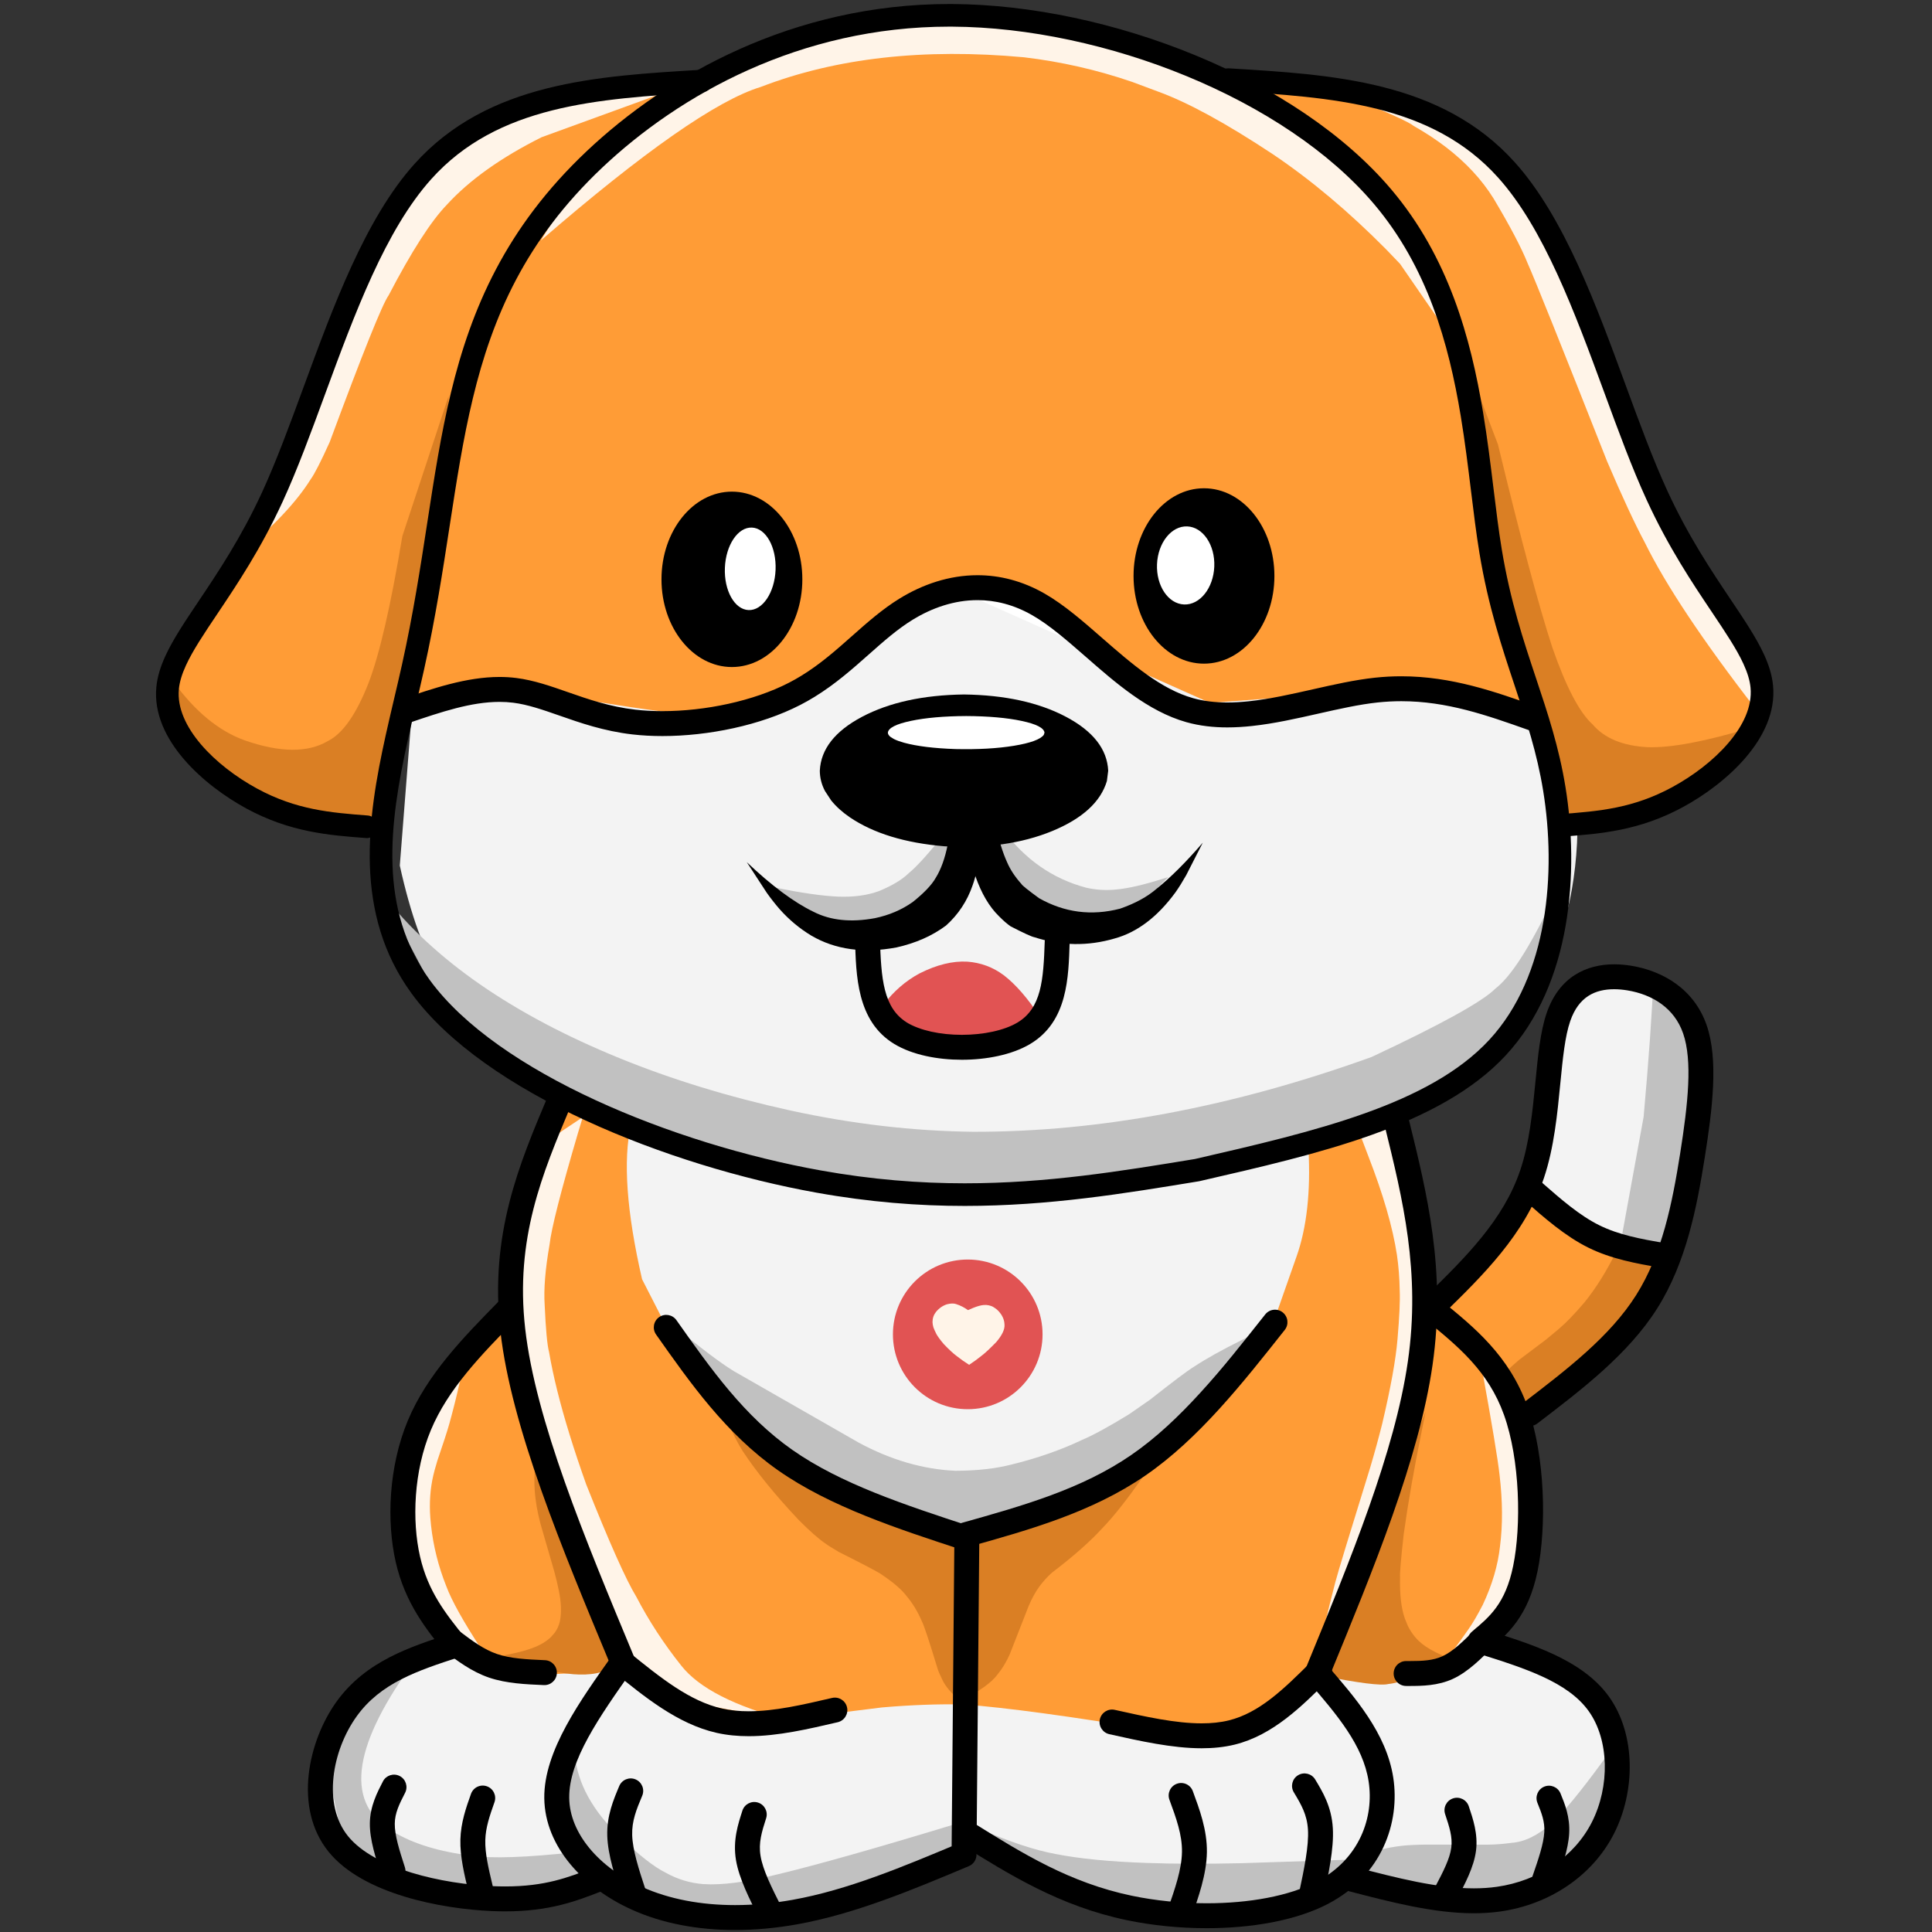 <?xml version="1.0" encoding="UTF-8" standalone="no"?>
<!DOCTYPE svg PUBLIC "-//W3C//DTD SVG 1.1//EN" "http://www.w3.org/Graphics/SVG/1.1/DTD/svg11.dtd">
<svg width="100%" height="100%" viewBox="0 0 3005 3005" version="1.1" xmlns="http://www.w3.org/2000/svg" xmlns:xlink="http://www.w3.org/1999/xlink" xml:space="preserve" xmlns:serif="http://www.serif.com/" style="fill-rule:evenodd;clip-rule:evenodd;stroke-linejoin:round;stroke-miterlimit:2;">
    <rect x="0" y="0" width="3005" height="3005" fill="#333333" stroke="none"/>
    <g transform="matrix(1.584,0,0,1.584,-877.206,-875.317)">
        <g>
            <g transform="matrix(0.903,0,0,0.903,148.187,102.59)">
                <path d="M1232.22,993.719L1772.22,993.72L1772.22,2010.72L1232.22,2010.72L1232.22,993.719Z" style="fill:white;fill-rule:nonzero;"/>
            </g>
            <g transform="matrix(0.903,0,0,0.903,148.187,102.59)">
                <path d="M1903.47,1738.86L1902.69,1755.12C1902.19,1798.7 1895.38,1841.4 1882.25,1883.22C1876.01,1909.62 1852.91,1944.59 1812.98,1988.12C1796.04,2007.58 1751.89,2045.06 1680.52,2100.57L1505.31,2171L1418.94,2140.36L1151.83,2019.47L1103.6,1820.49L1141.18,1687.45L1318.7,1698.99L1727.99,1694.12L1903.47,1738.86Z" style="fill:rgb(243,243,243);fill-rule:nonzero;"/>
            </g>
            <g transform="matrix(0.903,0,0,0.903,148.187,102.59)">
                <path d="M2250.67,1893.59L2284.88,1792.11L2288,1612.55L2213.57,1560.48L2153.39,1589.84L2132.8,1691.5L2104.2,1790.05L2103.41,1818.61L2250.67,1893.59Z" style="fill:rgb(243,243,243);fill-rule:nonzero;"/>
            </g>
            <g transform="matrix(0.903,0,0,0.903,148.187,102.59)">
                <path d="M2064.99,2281.6L2183.73,2348.05L2206.93,2431.58L2143.82,2538.93L2069.53,2564.11C1985.31,2550.68 1943.59,2544.52 1944.38,2545.63L1909.21,2536.96L1838.72,2573.32L1750.26,2583.67L1629.59,2560.47L1501.25,2498.41L1453.4,2533.79L1361.19,2565.15L1297.06,2579.61L1219.7,2580.51L1143.16,2567.73L1090.85,2541.86L974.066,2566.54L867.051,2533.25L804.344,2482.98L810.93,2387.64L858.977,2333.53L936.914,2277.56L895.969,2118.7L2064.99,2281.6Z" style="fill:rgb(243,243,243);fill-rule:nonzero;"/>
            </g>
            <g transform="matrix(0.903,0,0,0.903,148.187,102.59)">
                <path d="M2146.79,1388.94L2265.22,1375.57C2338.09,1319.15 2369.62,1270.87 2359.82,1230.71C2352.27,1198.71 2323.57,1149.09 2273.72,1081.85L2167.35,815.324L2092.57,684.332L2061.45,651.867C2037.23,627.879 2001.93,609.973 1955.54,598.148C1927.77,591.207 1871.98,586.734 1788.18,584.727C1677.76,549.051 1599.06,527.391 1552.08,519.742C1497.77,510.789 1446.06,509.016 1396.95,514.422C1351.14,519.949 1277.53,546.336 1176.09,593.578C1090.96,603.965 1034.2,614.242 1005.8,624.414C974.129,632.875 942.895,652.512 912.098,683.32C894.93,703.168 880.641,725.559 869.219,750.5L753.609,1033.88C688.539,1131.18 647.484,1197.29 630.449,1232.21C626.383,1245.87 625.035,1254.25 626.418,1257.38L679.414,1331.25C686.582,1344.37 712.926,1359.45 758.441,1376.5C786.711,1385.18 820.738,1391.14 860.52,1394.39L888.582,1269.31C933.09,1255.86 974.484,1249.49 1012.77,1250.2C1077.91,1257.94 1134.52,1271.04 1182.59,1289.52C1208.77,1288.99 1230.78,1286.69 1248.63,1282.62C1271.43,1276.38 1291.18,1267.83 1307.89,1256.97L1446.5,1152.96C1468.23,1141.41 1486.5,1135.93 1501.33,1136.54C1516.04,1135.62 1538.86,1142.93 1569.77,1158.45L1764.67,1280.89C1868.84,1255.43 1933.81,1242.94 1959.54,1243.41C2006.27,1242.22 2048.01,1248.41 2084.75,1261.98L2115.12,1274.3L2146.79,1388.94Z" style="fill:rgb(255,156,54);fill-rule:nonzero;"/>
            </g>
            <g transform="matrix(0.903,0,0,0.903,148.187,102.59)">
                <path d="M1871.9,1739.71L1872.02,1747.81C1874.5,1794.29 1870.18,1833.24 1859.07,1864.66L1827.81,1953.62C1826.89,1957.56 1818.97,1968.32 1804.02,1985.91C1773.18,2022.86 1731.34,2059.51 1678.5,2095.86C1605.87,2132.09 1550.16,2154.89 1511.39,2164.24L1292.85,2077.29L1176.83,1947.01L1147.39,1889.47C1130.54,1816.19 1126.52,1760.02 1135.32,1720.96L1059.13,1692.36L1003.59,1938.77C923.371,2006.95 885.562,2074.63 890.176,2141.81C892.879,2204.78 915.82,2256.25 959.004,2296.21C976.258,2309.3 1003.45,2316.66 1040.57,2318.29C1060.22,2319.8 1090.04,2316.64 1130.02,2308.79C1155.62,2338.77 1192.51,2362.05 1240.66,2378.63C1255.17,2380.5 1268.29,2380.73 1280,2379.3C1313.75,2373.51 1339.02,2367.6 1355.83,2361.56L1408.27,2355.03C1440.15,2352.3 1469.71,2351.22 1496.94,2351.79C1542.47,2355.1 1612.97,2364.66 1708.43,2380.48C1729.81,2382.89 1749.87,2383.47 1768.6,2382.25C1782.81,2380.95 1796.19,2377.55 1808.74,2372.04C1829.11,2360.84 1850.42,2346.64 1872.68,2329.43L1894.07,2320.43C1901.59,2318.96 1908.8,2318.41 1915.7,2318.78C1946.91,2323 1968.57,2325.25 1980.69,2325.53C2001.58,2323.61 2014.57,2321.31 2019.66,2318.64C2065.02,2291.63 2094.09,2258.07 2106.86,2217.98C2121.1,2152.95 2120.84,2094.07 2106.1,2041.34C2146.29,2011.44 2179.19,1983.29 2204.8,1956.86C2244.59,1911.82 2265.2,1881.51 2266.61,1865.93C2201.41,1853.7 2151.23,1828.95 2116.06,1791.69L2010.85,1923.23L1974.02,1719.6L1871.9,1739.71Z" style="fill:rgb(255,156,54);fill-rule:nonzero;"/>
            </g>
            <g transform="matrix(0.903,0,0,0.903,155.187,95.59)">
                <path d="M2112.98,1275.6L2117.57,1282.53C2146.29,1322.33 2159.2,1369.23 2156.28,1423.23C2152.52,1493.4 2134.02,1549.22 2100.8,1590.72C2082.04,1618.04 2038.33,1655.64 1969.65,1703.51L1721.62,1771.29L1403.71,1791.61C1216.96,1741.32 1098.5,1702.44 1048.32,1674.98C997.492,1653.88 954.902,1618.69 920.555,1569.4C902.801,1541.76 888.008,1501.07 876.172,1447.33L889.793,1273.57L923.668,1263.18C940.773,1257.83 965,1255.53 996.336,1256.29L1031.65,1259.73C1109.81,1272.74 1155.74,1279.64 1169.44,1280.42C1197.75,1282.79 1220.59,1281.87 1237.94,1277.67C1262.07,1272.16 1287.31,1261.69 1313.64,1246.29C1343.04,1230.34 1397.44,1196.73 1476.86,1145.46L1757.29,1270.44L1975.45,1254.07L2112.98,1275.6Z" style="fill:rgb(243,243,243);fill-rule:nonzero;"/>
            </g>
            <g transform="matrix(0.903,0,0,0.903,148.187,102.59)">
                <path d="M1407.36,1593.89L1409.72,1591.02C1420.82,1576.4 1433.92,1565.02 1449.03,1556.88C1467.71,1547.42 1485.09,1543.16 1501.15,1544.07C1515.79,1545.17 1528.95,1550.08 1540.64,1558.79C1553.58,1568.67 1566.93,1584.06 1580.69,1604.94L1545.38,1630.98L1480.83,1637.4L1407.36,1593.89Z" style="fill:rgb(225,83,83);fill-rule:nonzero;"/>
            </g>
            <g transform="matrix(0.903,0,0,0.903,148.187,102.59)">
                <path d="M2027.88,866.82L2024.07,854.875C2004.55,794.141 1985.54,752.297 1967.03,729.352C1954.09,706.672 1910.96,665.859 1837.63,606.914L1763.26,575.363L1569.25,517.656C1544.12,514.957 1519.14,513.766 1494.32,514.074L1457.2,515.672C1432.54,517.488 1408.04,520.812 1383.69,525.641C1334.99,535.297 1286.93,550.973 1239.5,572.672C1195.64,593.176 1161.71,614.305 1137.71,636.062C1093.25,680.395 1059.8,721.648 1037.35,759.824C1149.27,662.949 1228.97,607.305 1276.46,592.883C1358.19,561.359 1453.58,550.609 1562.65,560.633C1582.85,563.027 1602.76,566.457 1622.38,570.926C1642.01,575.395 1661.34,580.902 1680.39,587.445L1708.75,598.035C1741.08,609.805 1782.64,632.508 1833.44,666.145C1874.92,694.098 1915.95,728.566 1956.52,769.547L1971.64,785.305L2027.88,866.82Z" style="fill:rgb(255,244,232);fill-rule:nonzero;"/>
            </g>
            <g transform="matrix(0.903,0,0,0.903,148.187,102.59)">
                <path d="M1180.27,595.828L991.648,624.59L881.562,714.309C853.406,781.262 796.062,910.414 709.531,1101.76C745.793,1071.61 771.602,1044.23 786.961,1019.6C791.195,1013.8 798.117,1000.25 807.73,978.965C843.648,882.062 864.984,828.938 871.738,819.59C896.719,771.648 917.852,738.754 935.141,720.914C959.719,694.035 994.086,669.57 1038.24,647.52L1180.27,595.828Z" style="fill:rgb(255,244,232);fill-rule:nonzero;"/>
            </g>
            <g transform="matrix(0.903,0,0,0.903,148.187,102.59)">
                <path d="M1920.84,605.559L1928.54,604.844C1964.88,599.105 1998.08,607.523 2028.12,630.102L2072.24,666.621L2151.51,779.887L2251.52,1049.23L2299.59,1125.2C2331.11,1157.98 2350.76,1182.41 2358.54,1198.49C2368.61,1215.62 2368.49,1239.16 2358.19,1269.11C2300.7,1194.87 2260.56,1134.6 2237.77,1088.31C2226.77,1067.73 2213.12,1038.35 2196.82,1000.18C2146.63,873.051 2117.83,801.281 2110.43,784.867C2103.62,767.797 2091.22,744.215 2073.24,714.117C2060.55,693.758 2043.47,675.297 2021.99,658.738C2011.25,650.461 1999.41,642.656 1986.47,635.328C1981.38,631.07 1959.5,621.148 1920.84,605.559Z" style="fill:rgb(255,244,232);fill-rule:nonzero;"/>
            </g>
            <g transform="matrix(0.903,0,0,0.903,148.187,102.59)">
                <path d="M1082.91,1713.1L1077.98,1729.35C1059.06,1793.61 1048.66,1834.39 1046.78,1851.7C1042.1,1878.36 1040.32,1900.24 1041.46,1917.35C1042.62,1943.91 1044.22,1961.06 1046.27,1968.79C1048.48,1981.73 1051.44,1995.68 1055.16,2010.64C1062.61,2040.56 1073.09,2074.5 1086.61,2112.48C1111.79,2175.75 1130,2216.55 1141.22,2234.89C1154.82,2260.96 1171.06,2285.83 1189.93,2309.5C1209.11,2333.95 1247.86,2353.79 1306.16,2369.03L1170.16,2344.38L1119.29,2284.7L1061.96,2147.86L1035.77,2065.49L1001.77,1942.23L1002.87,1864.96L1032.32,1746.94L1082.91,1713.1Z" style="fill:rgb(255,244,232);fill-rule:nonzero;"/>
            </g>
            <g transform="matrix(0.903,0,0,0.903,148.187,102.59)">
                <path d="M950.879,1993.84L949.566,1999.53C945.551,2017.16 941.578,2033 937.641,2047.06C935.398,2054.97 931.098,2068.22 924.738,2086.8C922.359,2094.81 920.91,2100.05 920.391,2102.53C917.004,2117 915.91,2132.43 917.121,2148.84C917.551,2154.5 918.172,2160.12 918.98,2165.72C919.793,2171.31 920.793,2176.87 921.988,2182.4L923.918,2190.67C926.684,2201.66 930.211,2212.53 934.5,2223.27C940.305,2238.88 953.117,2261.85 972.938,2292.18L922.652,2270.79L897.863,2205.56L895.316,2137.3L898.234,2075.39L917.551,2033.96L950.879,1993.84Z" style="fill:rgb(255,244,232);fill-rule:nonzero;"/>
            </g>
            <g transform="matrix(0.903,0,0,0.903,148.187,102.59)">
                <path d="M1927.92,1731.4L1937.14,1755.64C1953.29,1797.19 1963.65,1832.97 1968.22,1862.97C1970.02,1875.15 1971.02,1888.12 1971.25,1901.9C1971.73,1912.71 1970.93,1930.24 1968.85,1954.48C1966.99,1976.78 1961.44,2007.47 1952.21,2046.54C1948.35,2061.95 1944.03,2077.7 1939.25,2093.8C1916.71,2166.47 1904.04,2208.14 1901.23,2218.81C1892.77,2251.34 1886.41,2278.53 1882.15,2300.38L1929.18,2213.61L1956.4,2135.27L1993.27,2000.69L2007.68,1920.18C1993.57,1838.54 1981.45,1769.59 1971.31,1713.32L1927.92,1731.4Z" style="fill:rgb(255,244,232);fill-rule:nonzero;"/>
            </g>
            <g transform="matrix(0.903,0,0,0.903,148.187,102.59)">
                <path d="M2013.02,2313.5L2017.93,2307.39C2025.79,2298.02 2035.15,2285.56 2046.01,2270.01C2050.64,2263.43 2055.84,2254.55 2061.6,2243.37C2071.85,2221.55 2078.09,2200.33 2080.32,2179.7C2083.32,2156.35 2083.16,2130.58 2079.83,2102.38C2077.94,2085.14 2071.49,2046.33 2060.47,1985.94L2099.84,2039.47L2115.78,2124.86L2105.53,2207.87L2077.02,2263.5L2013.02,2313.5Z" style="fill:rgb(255,244,232);fill-rule:nonzero;"/>
            </g>
            <g transform="matrix(0.903,0,0,0.903,148.187,102.59)">
                <path d="M2140.25,1470.9L2136.22,1479.11C2112.22,1529.23 2091.91,1560.64 2075.29,1573.35C2061.3,1587.45 2016.42,1612.25 1940.67,1647.73C1789.57,1702.19 1645.2,1729.3 1507.57,1729.07C1442.27,1728.32 1375.94,1720.59 1308.61,1705.9C1241.54,1691.15 1179.54,1672.15 1122.59,1648.91C1006.77,1601.62 921.129,1542.33 865.676,1471.04L927.223,1587.6L978.164,1640.98L1137,1723.47L1238.88,1757.69L1427.63,1795.14L1541.35,1793.16L1741.83,1781.81L1979.18,1707.3L2062.22,1649.74L2123.12,1566.5L2140.25,1470.9Z" style="fill:rgb(193,193,193);fill-rule:nonzero;"/>
            </g>
            <g transform="matrix(0.903,0,0,0.903,148.187,102.59)">
                <path d="M1805.96,1952.29L1800.06,1955.25C1778.39,1965.98 1760.86,1975.75 1747.47,1984.57C1740.57,1988.77 1724.71,2000.68 1699.89,2020.29L1676.94,2036.23C1655.08,2049.63 1638.18,2058.86 1626.25,2063.93C1602.81,2075.09 1577.01,2084.1 1548.85,2090.96C1531.83,2095.36 1511.62,2097.61 1488.23,2097.71C1453.04,2096.16 1418,2085.97 1383.09,2067.15L1246.93,1989.22C1232.5,1980.31 1211.54,1964.51 1184.04,1941.84C1195.67,1974.45 1206.39,1997.15 1216.2,2009.93C1225.99,2025.25 1245.04,2043.34 1273.35,2064.19L1313.82,2092.17L1494.66,2172.64L1611.75,2131.82L1699.29,2078.94L1805.96,1952.29Z" style="fill:rgb(193,193,193);fill-rule:nonzero;"/>
            </g>
            <g transform="matrix(0.903,0,0,0.903,148.187,102.59)">
                <path d="M2201.3,2401.05L2190.63,2415.5C2167.36,2447.29 2149.23,2469.2 2136.25,2481.22C2121.3,2494.29 2106.9,2501.3 2093.03,2502.25C2084.44,2503.47 2075.51,2504.16 2066.23,2504.29L1998.75,2504.21C1988.46,2504.36 1980.06,2504.78 1973.57,2505.49C1954.25,2507.68 1937.38,2512.64 1922.97,2520.37L1798.41,2524.44C1759.54,2525.27 1725.58,2525.18 1696.54,2524.15C1656,2522.77 1622.79,2519.52 1596.9,2514.38C1574.29,2510.25 1546.02,2500.84 1512.07,2486.15L1486.27,2482.41C1400.69,2508.43 1336.61,2526.53 1294.04,2536.71C1260.85,2544.98 1234.23,2548.46 1214.17,2547.15C1199.54,2546.06 1185.79,2541.9 1172.9,2534.66C1160.29,2528.42 1143.75,2515.45 1123.31,2495.74C1093.63,2467.59 1077.23,2437.72 1074.1,2406.13L1045.52,2469.05L1074.06,2512.47C1021.56,2518.21 984.277,2519.5 962.207,2516.31C926.793,2511.95 898.398,2503.27 877.016,2490.28C824.938,2460.84 830.973,2401.05 895.117,2310.9L847.879,2323.71L803.676,2412.41L821.148,2497.1L881.773,2536.91L998.273,2564.18C1033.7,2548.48 1064.8,2542.21 1091.57,2545.35C1117.31,2546.42 1166.15,2558.78 1238.1,2582.45C1298.53,2576.6 1343.49,2569.03 1373,2559.77C1402.63,2551.63 1446.37,2533.09 1504.21,2504.14L1678.76,2580.83L1840.61,2571.65L1905.59,2544.77L2037.22,2560.75L2126.21,2558.36L2199.62,2468.83L2201.3,2401.05Z" style="fill:rgb(193,193,193);fill-rule:nonzero;"/>
            </g>
            <g transform="matrix(0.903,0,0,0.903,148.187,102.59)">
                <path d="M2210.91,1852.9L2270,1859.6C2282.53,1805.27 2290.86,1763.74 2294.98,1735.03C2298.57,1710.23 2299.72,1689.33 2298.43,1672.32C2298.41,1669 2297.52,1661.36 2295.77,1649.4C2294.81,1643.35 2292.53,1632.66 2288.94,1617.33C2288.25,1614.48 2287.34,1607.49 2286.21,1596.34C2285.45,1592.76 2284.84,1590.68 2284.39,1590.09C2282.25,1583.75 2269.87,1573.91 2247.25,1560.58C2245.63,1600.15 2242.03,1650.93 2236.46,1712.93L2210.91,1852.9Z" style="fill:rgb(193,193,193);fill-rule:nonzero;"/>
            </g>
            <g transform="matrix(0.903,0,0,0.903,148.187,102.59)">
                <path d="M1719.5,1452.11L1713.85,1453.86C1693.12,1460.47 1676.26,1464.38 1663.28,1465.58C1652.01,1466.78 1640.9,1466.11 1629.94,1463.55C1593.69,1453.81 1563.67,1432.85 1539.9,1400.69C1528.77,1408.76 1520.48,1414.2 1515.04,1417.02C1509.7,1419.6 1506.61,1420.9 1505.77,1420.91C1503.85,1421.46 1502.05,1421.74 1500.36,1421.75C1498.66,1421.75 1497.09,1421.47 1495.67,1420.93C1494.84,1420.92 1492.9,1419.63 1489.85,1417.06C1486.91,1414.27 1483.44,1408.86 1479.47,1400.84C1460.3,1424.99 1446.26,1440.64 1437.37,1447.8C1430.25,1454.85 1419.43,1461.37 1404.93,1467.35C1392.19,1471.98 1377.5,1473.98 1360.85,1473.36C1343.19,1472.62 1320,1469.27 1291.28,1463.32L1307.42,1484.94L1387.73,1513.7L1449.22,1499.61L1477.89,1471.89L1522.71,1437.56L1558.4,1487.04L1658.15,1514.42L1719.5,1452.11Z" style="fill:rgb(193,193,193);fill-rule:nonzero;"/>
            </g>
            <g transform="matrix(0.903,0,0,0.903,148.187,102.59)">
                <path d="M2209.36,1854.15L2207.12,1858.49C2196.45,1880.24 2184.82,1898.89 2172.24,1914.44C2161.47,1927.11 2152.2,1936.73 2144.41,1943.31L2130.34,1955.02L2101.18,1976.98C2094.25,1982.87 2090.43,1986.39 2089.73,1987.55C2083.23,1994.52 2080.8,2001.55 2082.45,2008.62C2084.23,2016.88 2091.5,2027.59 2104.26,2040.73L2177.3,1997.36L2223.75,1950.42L2261.29,1873.38L2209.36,1854.15Z" style="fill:rgb(218,127,36);fill-rule:nonzero;"/>
            </g>
            <g transform="matrix(0.903,0,0,0.903,148.187,102.59)">
                <path d="M1699.87,2092.78L1693.91,2101.43C1676.03,2127.39 1660.52,2147.13 1647.38,2160.64C1634.27,2174.93 1616.16,2190.89 1593.07,2208.51C1588.19,2212.81 1583.61,2217.86 1579.32,2223.67C1575.06,2229.55 1571.17,2236.62 1567.68,2244.91L1547.06,2297.55C1543.32,2305.8 1539.09,2312.8 1534.36,2318.56C1527.6,2328.02 1513.93,2337.77 1493.36,2347.82C1483.84,2339.92 1477.37,2332.33 1473.94,2325.05C1471.06,2319.09 1469.38,2315.23 1468.9,2313.46C1459.58,2282.77 1453.81,2265.38 1451.59,2261.28C1447.14,2250.9 1441.63,2241.8 1435.04,2233.97C1429.88,2227.08 1420.94,2219.34 1408.23,2210.76C1405.82,2208.72 1390.17,2200.45 1361.29,2185.94C1353.5,2181.34 1348.89,2178.45 1347.47,2177.26C1340,2172.34 1330.03,2163.61 1317.56,2151.04C1292.21,2124.14 1272,2099.29 1256.93,2076.5C1246.2,2059.3 1239.24,2042.51 1236.07,2026.11L1313.44,2089.28L1432.67,2154.85L1505.56,2165.01L1633.24,2129.12L1699.87,2092.78Z" style="fill:rgb(218,127,36);fill-rule:nonzero;"/>
            </g>
            <g transform="matrix(0.903,0,0,0.903,148.187,102.59)">
                <path d="M936.965,929.117L886.707,1081.31C874.281,1156.16 862.059,1209.33 850.035,1240.81C836.641,1275.08 821.812,1296.23 805.555,1304.25C783.766,1317.04 753.723,1316.79 715.43,1303.47C687.25,1293.38 661.398,1272.15 637.875,1239.77C636.77,1266.95 640.035,1287.22 647.676,1300.57C653.852,1313.96 671.309,1333.81 700.047,1360.11L854.941,1391.88L934.617,1034.43L936.965,929.117Z" style="fill:rgb(218,127,36);fill-rule:nonzero;"/>
            </g>
            <g transform="matrix(0.903,0,0,0.903,148.187,102.59)">
                <path d="M2040.39,882.773L2078.09,981.707C2102.95,1084.48 2122.68,1158.11 2137.26,1202.6C2152.13,1245.38 2166.74,1273.25 2181.09,1286.19C2194.02,1301.27 2214.03,1309.49 2241.13,1310.86C2266.59,1311.64 2303.82,1304.62 2352.82,1289.8L2261.29,1374.67L2154.88,1392.61C2132.76,1313.86 2099.64,1189.59 2055.53,1019.79L2040.39,882.773Z" style="fill:rgb(218,127,36);fill-rule:nonzero;"/>
            </g>
            <g transform="matrix(0.903,0,0,0.903,148.187,102.59)">
                <path d="M1999.4,2033.47L1995.41,2053.47C1987.04,2094.12 1980.43,2131.84 1975.59,2166.64C1972.54,2194 1971.22,2209.57 1971.62,2213.35C1971.39,2222.66 1971.69,2231.07 1972.54,2238.6C1973.41,2246.06 1974.83,2252.63 1976.79,2258.31L1980.05,2266.28C1982.47,2271.18 1985.28,2275.44 1988.48,2279.04C1996.29,2288.38 2010.25,2296.43 2030.34,2303.22L1971.64,2327.05C1965.83,2328.51 1961.61,2329.34 1958.99,2329.53C1951.14,2331.68 1926.36,2328.54 1884.66,2320.12L1999.4,2033.47Z" style="fill:rgb(218,127,36);fill-rule:nonzero;"/>
            </g>
            <g transform="matrix(0.903,0,0,0.903,148.187,102.59)">
                <path d="M1036.81,2059.17L1035.5,2065.32C1030.32,2087.52 1028.99,2108.45 1031.51,2128.1C1032.19,2133.68 1033.22,2139.59 1034.59,2145.82L1036.93,2155.44L1051.93,2207.3C1053.84,2214.25 1055.45,2221 1056.75,2227.52C1059.55,2240.74 1059.94,2252.13 1057.94,2261.7C1056.79,2266.35 1054.9,2270.44 1052.28,2273.95L1047.91,2278.88C1044.66,2281.91 1040.89,2284.52 1036.58,2286.72C1026.08,2292.43 1007.29,2297.23 980.215,2301.13C1031.37,2313.11 1064.27,2319.15 1078.91,2319.24C1097.49,2319.76 1111.43,2315.57 1120.74,2306.66L1036.81,2059.17Z" style="fill:rgb(218,127,36);fill-rule:nonzero;"/>
            </g>
            <g transform="matrix(0.903,0,0,0.903,148.187,102.59)">
                <path d="M1748.16,1758.75L1748.17,1758.75L1748.66,1758.64L1748.66,1758.64C1879.09,1728.68 2003.36,1699.56 2068.57,1629.17C2133.14,1559.47 2141.51,1446.17 2127.24,1358.29C2120.51,1316.85 2108.85,1281.77 2096.22,1243.88C2082.4,1202.39 2067.55,1157.87 2057.94,1099.75C2054.47,1078.73 2051.68,1055.98 2048.8,1032.4C2045.59,1006.18 2042.24,978.809 2037.63,950.902C2024.47,871.309 2001.22,788.754 1943.47,720.422C1846.42,605.613 1649.75,528.277 1484.63,527.32C1483.6,527.316 1482.56,527.312 1481.54,527.312C1319,527.312 1187.81,601.516 1104.12,680.543C1020.38,759.629 984.66,843.176 963.422,931.215C952.672,975.766 945.66,1021.34 938.121,1070.39C930.707,1118.63 922.805,1170.07 910.359,1226.21C907.629,1238.51 904.688,1251.04 901.727,1263.62C898.68,1276.58 895.613,1289.61 892.699,1302.75C872.242,1395.04 860.668,1487.42 916.578,1564.12C989.891,1664.69 1181.38,1742.33 1341.43,1771.06C1397.55,1781.14 1449.31,1785.09 1498.27,1785.09C1587.64,1785.09 1667.76,1771.95 1748.93,1758.61L1748.16,1758.75ZM1753.67,1782.73C1753.42,1782.79 1753.17,1782.83 1752.91,1782.88C1671.94,1796.19 1589.94,1809.69 1498.27,1809.69C1447.95,1809.69 1394.73,1805.62 1337.08,1795.27C1175.89,1766.33 975.965,1687.34 896.703,1578.61C833.711,1492.2 848.277,1389.5 868.688,1297.43C871.641,1284.11 874.742,1270.93 877.785,1257.99C880.75,1245.38 883.66,1233 886.348,1220.88C898.594,1165.64 906.387,1114.95 913.812,1066.65C921.324,1017.79 928.477,971.18 939.512,925.445C961.527,834.184 999.102,745.891 1087.23,662.664C1174.35,580.398 1311.32,502.719 1481.54,502.719C1482.61,502.719 1483.7,502.719 1484.77,502.727C1655.33,503.711 1859.54,583.039 1962.25,704.547C2024.27,777.926 2048.48,865.73 2061.89,946.891C2066.61,975.383 2070.02,1003.26 2073.22,1029.41C2076.11,1053.11 2078.83,1075.32 2082.21,1095.74C2091.47,1151.76 2105.74,1194.65 2119.55,1236.1C2132.13,1273.84 2144.43,1310.69 2151.52,1354.34C2166.21,1444.84 2158.95,1567.8 2086.61,1645.89C2015.08,1723.09 1881.61,1753.34 1754.16,1782.61L1753.67,1782.73Z" style="fill-rule:nonzero;"/>
            </g>
            <g transform="matrix(0.903,0,0,0.903,148.187,102.59)">
                <path d="M1796.84,584.926L1796.84,584.93L1785.29,572.652C1897.52,579.445 2016.61,586.039 2096.52,674.996C2150.1,734.648 2185.18,830.719 2217.06,917.516C2232.23,958.82 2246.72,998.223 2262.22,1031.93C2285.01,1081.48 2310.16,1118.99 2331.23,1150.41C2345.78,1172.11 2358.93,1191.65 2367.36,1209.96C2372.49,1221.12 2376.13,1232.34 2377.22,1243.88C2382.69,1301.37 2324.81,1351.18 2279.51,1375.82C2231.65,1401.86 2189.29,1404.99 2149.3,1408.04C2142.53,1408.56 2136.62,1403.49 2136.1,1396.72C2135.59,1389.94 2140.66,1384.04 2147.43,1383.52C2187.38,1380.47 2224.96,1377.5 2267.76,1354.21C2313.11,1329.54 2356.6,1286.83 2352.74,1246.2C2351.98,1238.27 2349.41,1229.8 2345.01,1220.24C2337.59,1204.11 2325.72,1186.35 2310.81,1164.11C2289.7,1132.65 2263.57,1093.71 2239.88,1042.21C2223.88,1007.44 2209.05,967.059 2193.98,925.996C2161.52,837.633 2127.95,746.801 2078.22,691.43C2006.22,611.273 1898.44,604.141 1783.81,597.203C1777.31,596.809 1772.25,591.43 1772.25,584.93L1772.25,584.926C1772.25,578.137 1777.75,572.629 1784.55,572.629C1791.34,572.629 1796.84,578.137 1796.84,584.926Z" style="fill-rule:nonzero;"/>
            </g>
            <g transform="matrix(0.903,0,0,0.903,148.187,102.59)">
                <path d="M1224.16,586.531C1224.16,593.035 1219.1,598.414 1212.61,598.809C1097.97,605.742 990.199,612.875 918.195,693.035C868.457,748.402 834.891,839.238 802.438,927.602C787.355,968.664 772.531,1009.05 756.535,1043.82C732.844,1095.31 706.707,1134.26 685.605,1165.72C670.691,1187.96 658.824,1205.71 651.402,1221.84C647.004,1231.4 644.426,1239.87 643.672,1247.81C639.809,1288.43 683.301,1331.15 728.656,1355.82C771.453,1379.1 809.035,1382.07 848.984,1385.12C855.754,1385.64 860.824,1391.55 860.309,1398.32C859.793,1405.09 853.883,1410.16 847.109,1409.65C807.121,1406.59 764.762,1403.46 716.902,1377.43C671.602,1352.78 613.719,1302.98 619.188,1245.48C620.285,1233.95 623.918,1222.73 629.059,1211.56C637.477,1193.26 650.629,1173.71 665.18,1152.02C686.254,1120.59 711.398,1083.08 734.191,1033.54C749.699,999.824 764.18,960.426 779.352,919.121C811.23,832.32 846.312,736.254 899.895,676.598C979.801,587.645 1098.89,581.047 1211.12,574.258L1199.57,586.531C1199.57,579.738 1205.07,574.234 1211.86,574.234C1218.66,574.234 1224.16,579.738 1224.16,586.531Z" style="fill-rule:nonzero;"/>
            </g>
            <g transform="matrix(0.903,0,0,0.903,148.187,102.59)">
                <path d="M1654.25,1336.45L1652.81,1347.7C1646.03,1370.37 1626.18,1388.5 1593.26,1402.09C1560.12,1415.67 1521.09,1421.18 1476.17,1418.61C1433.31,1415.02 1399.02,1404.52 1373.32,1387.12C1365.08,1381.49 1358.3,1375.36 1352.97,1368.72L1346.25,1358.49C1342.56,1351.45 1340.69,1344.1 1340.65,1336.45C1341.77,1312.96 1357.08,1293.41 1386.57,1277.81C1416.07,1262.21 1453.03,1254.12 1497.44,1253.53C1541.87,1254.12 1578.82,1262.21 1608.32,1277.81C1637.82,1293.41 1653.12,1312.96 1654.25,1336.45Z" style="fill-rule:nonzero;"/>
            </g>
            <g transform="matrix(0.903,0,0,0.903,148.187,102.59)">
                <path d="M1584.98,1295.02L1584.2,1297.46C1580.51,1302.39 1569.73,1306.34 1551.85,1309.29C1533.85,1312.25 1512.65,1313.44 1488.25,1312.89C1464.97,1312.11 1446.35,1309.82 1432.39,1306.04C1427.91,1304.81 1424.23,1303.48 1421.34,1302.04L1417.68,1299.81C1415.68,1298.28 1414.66,1296.68 1414.64,1295.02C1415.25,1289.91 1423.57,1285.66 1439.59,1282.27C1455.61,1278.88 1475.68,1277.11 1499.81,1276.98C1523.94,1277.11 1544.01,1278.88 1560.03,1282.27C1576.05,1285.66 1584.37,1289.91 1584.98,1295.02Z" style="fill:white;fill-rule:nonzero;"/>
            </g>
            <g transform="matrix(0.903,0,0,0.903,148.187,102.59)">
                <path d="M1820.74,1163.13L1820.51,1163.95C1819.41,1165.61 1816.22,1166.94 1810.92,1167.93C1805.58,1168.93 1799.29,1169.33 1792.06,1169.14C1785.16,1168.88 1779.64,1168.11 1775.5,1166.84C1774.17,1166.43 1773.08,1165.98 1772.22,1165.49L1771.14,1164.74C1770.54,1164.23 1770.24,1163.69 1770.24,1163.13C1770.42,1161.41 1772.88,1159.98 1777.63,1158.84C1782.38,1157.69 1788.34,1157.1 1795.49,1157.06C1802.64,1157.1 1808.59,1157.69 1813.34,1158.84C1818.09,1159.98 1820.56,1161.41 1820.74,1163.13Z" style="fill-rule:nonzero;"/>
            </g>
            <g transform="matrix(0.903,0,0,0.903,148.187,102.59)">
                <path d="M1834.98,1124.65C1834.98,1177.32 1800.69,1220.01 1758.39,1220.01C1716.09,1220.01 1681.81,1177.32 1681.81,1124.65C1681.81,1071.98 1716.09,1029.29 1758.39,1029.29C1800.69,1029.29 1834.98,1071.98 1834.98,1124.65Z" style="fill-rule:nonzero;"/>
            </g>
            <g transform="matrix(0.903,0,0,0.903,148.187,102.59)">
                <path d="M1769.6,1114.49C1768.64,1137.94 1753.92,1156.37 1736.73,1155.66C1719.53,1154.96 1706.37,1135.38 1707.33,1111.94C1708.29,1088.5 1723.01,1070.07 1740.21,1070.77C1757.4,1071.48 1770.56,1091.05 1769.6,1114.49Z" style="fill:white;fill-rule:nonzero;"/>
            </g>
            <g transform="matrix(0.903,0,0,0.903,148.187,102.59)">
                <path d="M1168.48,1128.33C1168.48,1075.66 1202.77,1032.96 1245.06,1032.96C1287.36,1032.96 1321.65,1075.66 1321.65,1128.33C1321.65,1180.99 1287.36,1223.69 1245.06,1223.69C1202.77,1223.69 1168.48,1180.99 1168.48,1128.33Z" style="fill-rule:nonzero;"/>
            </g>
            <g transform="matrix(0.903,0,0,0.903,148.187,102.59)">
                <path d="M1237.43,1115.76C1238.44,1090.99 1251.61,1071.41 1266.82,1072.04C1282.04,1072.66 1293.56,1093.25 1292.54,1118.02C1291.53,1142.79 1278.37,1162.37 1263.15,1161.75C1247.93,1161.12 1236.41,1140.54 1237.43,1115.76Z" style="fill:white;fill-rule:nonzero;"/>
            </g>
            <g transform="matrix(0.903,0,0,0.903,148.187,102.59)">
                <path d="M1490.84,1387.89L1491.32,1387.22C1496.78,1378.25 1503.93,1364.63 1512.79,1346.36C1516.21,1339.56 1517.32,1336.01 1516.11,1335.71C1513.93,1334.29 1509.85,1334.49 1503.84,1336.34C1501.43,1337.27 1500.06,1339.32 1499.72,1342.5C1498.64,1370.19 1499.14,1392.66 1501.23,1409.91C1502.99,1425.43 1505.88,1439.21 1509.89,1451.25C1516.38,1469.88 1524.92,1484.36 1535.51,1494.71C1540.16,1499.43 1544.39,1503.1 1548.2,1505.71C1562.61,1513.12 1571.23,1517.06 1574.08,1517.53C1603.16,1526.91 1632.18,1527.37 1661.16,1518.89C1685.77,1512.16 1707.87,1495.4 1727.45,1468.62C1731.08,1463.47 1734.94,1457.29 1739.05,1450.06L1757.12,1414.66C1738.87,1435.85 1722.08,1452.58 1706.75,1464.87C1696.78,1473.55 1683.59,1480.74 1667.18,1486.44C1636.12,1494.52 1606.73,1490.71 1579.02,1475.03C1566.76,1466.04 1560.44,1460.97 1560.07,1459.83C1552.97,1451.92 1547.71,1443.98 1544.31,1435.99C1535.02,1415.65 1527.41,1381.91 1521.49,1334.77C1521.82,1333.34 1519.22,1331.31 1513.69,1328.68C1505.38,1326.18 1500.66,1327.16 1499.54,1331.63C1490.36,1368.92 1487.46,1387.68 1490.84,1387.89Z" style="fill-rule:nonzero;"/>
            </g>
            <g transform="matrix(0.903,0,0,0.903,148.187,102.59)">
                <path d="M1525.53,1379.86L1525.39,1379.05C1519.68,1357.38 1513.93,1339.6 1508.16,1325.71C1504.43,1319.81 1499.69,1319.91 1493.96,1326C1490.52,1328.75 1488.19,1332.23 1486.98,1336.42C1484.92,1381.61 1482.5,1408.4 1479.73,1416.8C1476.76,1431.62 1472.46,1443.59 1466.83,1452.7C1462.5,1460.46 1454.09,1469.32 1441.6,1479.29C1429.59,1487.75 1415.89,1493.58 1400.49,1496.78C1374.47,1501.59 1352.22,1499.27 1333.73,1489.8C1312.53,1479.57 1288.35,1461.59 1261.21,1435.85L1282.92,1469.1C1287.26,1475.25 1291.99,1481.27 1297.12,1487.17C1307.25,1498.54 1318.71,1508.09 1331.5,1515.8C1357.51,1530.97 1388.29,1535.25 1423.86,1528.64C1444.89,1523.95 1462.91,1516 1477.93,1504.77C1491.25,1492.77 1500.86,1478.24 1506.76,1461.18C1515.2,1437.88 1517.27,1405.47 1512.96,1363.96C1511.31,1348.65 1509.67,1337.08 1508.06,1329.23C1507.41,1327.98 1504.51,1327.97 1499.36,1329.19C1496.34,1330.16 1494.27,1331.57 1493.17,1333.39C1492.71,1334.29 1492.76,1335.23 1493.32,1336.2C1503.25,1352.33 1509.77,1362.47 1512.88,1366.63C1518.85,1375.82 1523.07,1380.22 1525.53,1379.86Z" style="fill-rule:nonzero;"/>
            </g>
            <g transform="matrix(0.903,0,0,0.903,148.187,102.59)">
                <path d="M1406.01,1518.75L1406.01,1518.75L1406.02,1518.82C1407.35,1562.39 1409.51,1594.57 1435.73,1610.44C1449.59,1618.84 1471.63,1623.64 1495.13,1623.64C1518.86,1623.64 1541.32,1618.75 1555.43,1610.36C1581.67,1594.78 1583.82,1564.03 1585.23,1522.12C1585.49,1514.64 1591.75,1508.79 1599.23,1509.04C1606.72,1509.29 1612.57,1515.56 1612.32,1523.04C1611.06,1560.52 1610.54,1609.16 1569.27,1633.66C1549.46,1645.43 1521.61,1650.75 1495.13,1650.75C1468.93,1650.75 1441.37,1645.54 1421.69,1633.62C1380.52,1608.69 1380.12,1558.48 1378.93,1519.65L1378.92,1519.58C1378.69,1512.1 1384.57,1505.85 1392.06,1505.62C1399.53,1505.39 1405.78,1511.27 1406.01,1518.75Z" style="fill-rule:nonzero;"/>
            </g>
            <g transform="matrix(0.903,0,0,0.903,148.187,102.59)">
                <path d="M1070.77,1696.13C1070.77,1697.94 1070.41,1699.73 1069.7,1701.39C1038.72,1774.87 1009.17,1845.39 1020.27,1943.13C1031.53,2042.38 1084.57,2170.08 1138.9,2300.53C1140.69,2304.85 1140.14,2309.78 1137.44,2313.59C1100.17,2366.1 1067.68,2412.93 1068.14,2453.38C1068.58,2491.78 1100.3,2528.97 1147.19,2550.17C1176.8,2563.55 1211.53,2569.97 1248.52,2569.97C1268.98,2569.97 1290.04,2568 1311.18,2564.22C1370.76,2553.54 1430.63,2528.47 1492.23,2502.62L1483.92,2515L1486.98,2171.02L1496.32,2184.02C1425.27,2160.75 1351.61,2136.74 1295.16,2097.12C1238.44,2057.31 1199.78,2002.26 1162.61,1949.54C1158.29,1943.42 1159.75,1934.97 1165.87,1930.65C1171.98,1926.34 1180.44,1927.81 1184.75,1933.92C1222.36,1987.26 1258.49,2038.28 1310.73,2074.94C1363.23,2111.79 1432.68,2134.66 1504.75,2158.27C1510.36,2160.11 1514.14,2165.36 1514.08,2171.27L1511.02,2515.23C1510.98,2520.65 1507.71,2525.52 1502.72,2527.61C1441.73,2553.21 1379.02,2579.59 1315.96,2590.89C1293.36,2594.94 1270.7,2597.07 1248.52,2597.07C1208.54,2597.07 1169.84,2590.16 1136.03,2574.86C1084.35,2551.5 1041.65,2507.05 1041.04,2453.68C1040.45,2402.36 1080.29,2347.29 1115.34,2297.9L1113.88,2310.96C1060.15,2181.93 1005.13,2050.14 993.336,1946.19C981.367,1840.72 1013.76,1764.31 1044.73,1690.86L1043.66,1696.13C1043.66,1688.64 1049.73,1682.58 1057.21,1682.58C1064.7,1682.58 1070.77,1688.64 1070.77,1696.13Z" style="fill-rule:nonzero;"/>
            </g>
            <g transform="matrix(0.903,0,0,0.903,148.187,102.59)">
                <path d="M1512.89,2167.22L1495.68,2154.18C1561.83,2135.59 1625.35,2117.62 1679.23,2080.58C1733.28,2043.44 1778.35,1986.64 1824.99,1927.68C1829.63,1921.81 1838.16,1920.81 1844.02,1925.46C1849.89,1930.1 1850.89,1938.62 1846.25,1944.49C1800.23,2002.67 1752.64,2063.02 1694.59,2102.92C1636.38,2142.93 1568.37,2161.9 1503,2180.27C1498.92,2181.41 1494.54,2180.58 1491.16,2178.02C1487.77,2175.46 1485.79,2171.46 1485.79,2167.22C1485.79,2159.73 1491.86,2153.67 1499.34,2153.67C1506.82,2153.67 1512.89,2159.73 1512.89,2167.22Z" style="fill-rule:nonzero;"/>
            </g>
            <g transform="matrix(0.903,0,0,0.903,148.187,102.59)">
                <path d="M1514.71,2492.46L1508.32,2480.96C1561.43,2514.04 1612.49,2545.72 1680,2559.82C1705.56,2565.16 1733.6,2567.99 1761.34,2567.99C1807.35,2567.99 1851.05,2560.2 1881.02,2544.45C1927.84,2519.84 1943.42,2474.32 1937.44,2435.52C1931.4,2396.28 1903.3,2363.2 1871.43,2326.36C1868.09,2322.5 1867.2,2317.07 1869.15,2312.34C1918.12,2193.3 1966.06,2076.54 1980.12,1978.72C1994.07,1881.77 1974.74,1802.91 1954.68,1721.59C1952.89,1714.33 1957.33,1706.98 1964.59,1705.19C1971.86,1703.4 1979.2,1707.84 1981,1715.11C2001,1796.22 2021.73,1879.81 2006.95,1982.58C1992.3,2084.47 1942.74,2204.7 1894.21,2322.65L1891.93,2308.63C1922.47,2343.94 1956.78,2383.01 1964.23,2431.39C1971.75,2480.22 1951.9,2537.81 1893.63,2568.44C1858.22,2587.05 1809.58,2595.09 1761.34,2595.09C1731.83,2595.09 1701.93,2592.09 1674.46,2586.35C1601.63,2571.14 1546.79,2536.85 1494,2503.97C1490.02,2501.49 1487.61,2497.14 1487.61,2492.46C1487.61,2484.98 1493.68,2478.91 1501.16,2478.91C1508.64,2478.91 1514.71,2484.98 1514.71,2492.46Z" style="fill-rule:nonzero;"/>
            </g>
            <g transform="matrix(0.903,0,0,0.903,148.187,102.59)">
                <path d="M2021.39,1923L2016.39,1912.48C2051.77,1941.26 2090.31,1972.31 2110.19,2027.89C2129.61,2082.22 2130.91,2159.06 2121.18,2206.59C2110.94,2256.56 2088.16,2275.81 2067.28,2293.32L2062.6,2269.99C2112.68,2285.55 2169.68,2302.65 2198.77,2343.27C2228.2,2384.36 2227.59,2446.14 2204.43,2491.91C2180.8,2538.61 2133.78,2569.31 2080.91,2576.88C2071.34,2578.25 2061.63,2578.86 2051.85,2578.86C2007.96,2578.86 1961,2566.57 1916.25,2554.94C1909,2553.06 1904.66,2545.66 1906.54,2538.42C1908.42,2531.18 1915.82,2526.83 1923.06,2528.71C1968.68,2540.56 2012.09,2551.76 2051.85,2551.76C2060.52,2551.76 2068.93,2551.22 2077.07,2550.05C2122.26,2543.59 2161.07,2517.56 2180.25,2479.68C2199.89,2440.87 2199.07,2390.23 2176.74,2359.05C2154.08,2327.41 2107.78,2312.41 2054.56,2295.87C2049.82,2294.4 2046.27,2290.46 2045.29,2285.6C2044.32,2280.74 2046.07,2275.73 2049.87,2272.55C2068.99,2256.52 2086.21,2242.23 2094.62,2201.15C2103.54,2157.62 2102.15,2085.91 2084.67,2037.02C2067.64,1989.4 2035.04,1962.59 1999.29,1933.51C1996.13,1930.93 1994.29,1927.07 1994.29,1923C1994.29,1915.51 2000.36,1909.44 2007.84,1909.44C2015.33,1909.44 2021.39,1915.51 2021.39,1923Z" style="fill-rule:nonzero;"/>
            </g>
            <g transform="matrix(0.903,0,0,0.903,148.187,102.59)">
                <path d="M1014.11,1923.56L1014.11,1923.56C1014.11,1927.1 1012.72,1930.5 1010.23,1933.04C972.109,1971.97 936.414,2008.67 917.703,2053.46C898.996,2098.23 897.027,2152.03 905.918,2190.93C914.613,2228.98 933.691,2252.91 954.68,2279C957.473,2282.48 958.379,2287.1 957.105,2291.37C955.836,2295.64 952.543,2299.01 948.305,2300.39C903.102,2315.07 863.148,2328.47 837.195,2364.46C809.898,2402.31 799.973,2460.88 827.57,2494.96C856.598,2530.81 930.484,2547.06 985.242,2549.39C989.863,2549.59 994.305,2549.68 998.539,2549.68C1041.96,2549.68 1066.99,2539.96 1093.5,2529.66C1100.47,2526.95 1108.32,2530.41 1111.04,2537.38C1113.75,2544.36 1110.29,2552.21 1103.32,2554.92C1075.94,2565.56 1047.1,2576.78 998.539,2576.78C993.898,2576.78 989.09,2576.68 984.09,2576.47C929.527,2574.14 843.852,2558.13 806.508,2512.02C767.734,2464.13 784.617,2391.03 815.215,2348.61C847.152,2304.31 896.172,2288.82 939.938,2274.61L933.562,2295.99C912.598,2269.93 889.719,2241.7 879.496,2196.97C869.465,2153.09 871.613,2093.47 892.695,2043.01C913.77,1992.57 953.535,1952.2 990.871,1914.08L987.004,1923.56L987.004,1923.56C987.004,1916.07 993.07,1910 1000.56,1910C1008.03,1910 1014.11,1916.07 1014.11,1923.56Z" style="fill-rule:nonzero;"/>
            </g>
            <g transform="matrix(0.903,0,0,0.903,148.187,102.59)">
                <path d="M948.43,2271.86L948.434,2271.87L948.605,2272L948.602,2271.99C962.922,2282.82 975.281,2292.01 989.645,2296.93C1004.27,2301.93 1021.74,2302.79 1041.78,2303.66C1049.25,2303.99 1055.05,2310.31 1054.73,2317.79C1054.4,2325.27 1048.07,2331.07 1040.6,2330.74C1021.53,2329.91 999.895,2329.07 980.871,2322.57C961.727,2316.02 945.996,2304 932.25,2293.61L932.242,2293.6L932.07,2293.47C926.109,2288.96 924.93,2280.46 929.445,2274.49C933.961,2268.52 942.461,2267.35 948.43,2271.86Z" style="fill-rule:nonzero;"/>
            </g>
            <g transform="matrix(0.903,0,0,0.903,148.187,102.59)">
                <path d="M1133.2,2295C1167.84,2323.12 1199.32,2348.32 1234.36,2356.22C1243.56,2358.29 1253.22,2359.2 1263.34,2359.2C1291.48,2359.2 1321.75,2352.22 1353.96,2344.71C1361.25,2343.02 1368.54,2347.55 1370.23,2354.84C1371.93,2362.12 1367.4,2369.41 1360.11,2371.11C1328.62,2378.45 1295.18,2386.3 1263.34,2386.3C1251.61,2386.3 1239.89,2385.25 1228.4,2382.66C1185.98,2373.09 1149.46,2343.1 1116.12,2316.03C1110.31,2311.32 1109.42,2302.78 1114.14,2296.98C1118.86,2291.16 1127.39,2290.28 1133.2,2295Z" style="fill-rule:nonzero;"/>
            </g>
            <g transform="matrix(0.903,0,0,0.903,148.187,102.59)">
                <path d="M1897.67,2315.41C1897.67,2319.02 1896.23,2322.47 1893.67,2325.02L1893.48,2325.2L1893.48,2325.2C1865.2,2353.33 1833.62,2385.17 1791.77,2395.46C1780.18,2398.3 1768.12,2399.44 1755.89,2399.44C1723.81,2399.44 1688.66,2391.53 1655.46,2384.12C1648.15,2382.48 1643.56,2375.24 1645.18,2367.94C1646.81,2360.63 1654.06,2356.03 1661.36,2357.66C1695.35,2365.25 1727.39,2372.34 1755.89,2372.34C1766.48,2372.34 1776.3,2371.35 1785.3,2369.14C1818.52,2360.97 1844.82,2335.38 1874.37,2305.98L1874.37,2305.99L1874.56,2305.8L1870.57,2315.41C1870.57,2307.92 1876.63,2301.86 1884.12,2301.86C1891.6,2301.86 1897.67,2307.92 1897.67,2315.41Z" style="fill-rule:nonzero;"/>
            </g>
            <g transform="matrix(0.903,0,0,0.903,148.187,102.59)">
                <path d="M2072.98,2288.74L2072.82,2288.89C2060.45,2301.35 2045.78,2316.34 2028.95,2324.04C2012.79,2331.43 1995.76,2331.7 1981.57,2331.7C1980.44,2331.7 1979.4,2331.7 1978.29,2331.69L1978.17,2331.69C1970.69,2331.68 1964.64,2325.59 1964.65,2318.11C1964.67,2310.62 1970.75,2304.57 1978.24,2304.59L1978.35,2304.59C1979.46,2304.59 1980.48,2304.6 1981.57,2304.6C1996.04,2304.6 2007.52,2304.05 2017.68,2299.39C2029.12,2294.16 2040.21,2283.28 2053.59,2269.8L2053.75,2269.64C2059.02,2264.33 2067.6,2264.3 2072.91,2269.57C2078.22,2274.85 2078.25,2283.43 2072.98,2288.74Z" style="fill-rule:nonzero;"/>
            </g>
            <g transform="matrix(0.903,0,0,0.903,148.187,102.59)">
                <path d="M1745.23,2579.52L1718.95,2574.87L1718.95,2574.86L1718.89,2575.03C1727.09,2551.61 1734.19,2530.96 1734.46,2512.13C1734.73,2493.61 1728.38,2475.92 1720.84,2455.44C1718.25,2448.42 1721.85,2440.63 1728.88,2438.04C1735.89,2435.46 1743.69,2439.05 1746.27,2446.08C1753.5,2465.71 1761.91,2488.13 1761.56,2512.53C1761.21,2536.62 1752.28,2561.69 1744.47,2583.99L1744.41,2584.16L1744.4,2584.17C1742.28,2590.23 1735.92,2593.98 1729.4,2592.88C1722.89,2591.77 1718.12,2586.12 1718.12,2579.52C1718.12,2572.03 1724.19,2565.97 1731.68,2565.97C1739.16,2565.97 1745.23,2572.03 1745.23,2579.52Z" style="fill-rule:nonzero;"/>
            </g>
            <g transform="matrix(0.903,0,0,0.903,148.187,102.59)">
                <path d="M1888.41,2560.4L1861.61,2557.58C1867.42,2530.22 1872.52,2505.64 1871.46,2487.89C1870.48,2471.52 1864.14,2460.69 1856.09,2447.33C1852.23,2440.92 1854.31,2432.59 1860.72,2428.73C1867.13,2424.88 1875.46,2426.94 1879.32,2433.36C1887.36,2446.72 1897.11,2462.62 1898.51,2486.27C1899.84,2508.53 1893.62,2537.27 1888.12,2563.21C1886.68,2570 1880.35,2574.6 1873.45,2573.88C1866.55,2573.15 1861.31,2567.33 1861.31,2560.4C1861.31,2552.91 1867.38,2546.85 1874.86,2546.85C1882.35,2546.85 1888.41,2552.91 1888.41,2560.4Z" style="fill-rule:nonzero;"/>
            </g>
            <g transform="matrix(0.903,0,0,0.903,148.187,102.59)">
                <path d="M2035.39,2556.4L2035.39,2556.41L2010,2549.82L2010,2549.82L2009.85,2550.09C2018.7,2533.28 2025.75,2519.5 2027.32,2507.49C2028.79,2496.14 2025.4,2485.33 2020.63,2471.1C2018.25,2464 2022.08,2456.32 2029.18,2453.95C2036.27,2451.57 2043.95,2455.4 2046.33,2462.49C2050.77,2475.77 2056.6,2492.47 2054.19,2510.98C2051.87,2528.84 2041.95,2547.29 2033.83,2562.72L2033.69,2562.98L2033.68,2562.98C2030.93,2568.23 2024.64,2571.05 2018.59,2569.56C2012.54,2568.06 2008.29,2562.64 2008.29,2556.41L2008.29,2556.4C2008.29,2548.92 2014.36,2542.85 2021.84,2542.85C2029.32,2542.85 2035.39,2548.92 2035.39,2556.4Z" style="fill-rule:nonzero;"/>
            </g>
            <g transform="matrix(0.903,0,0,0.903,148.187,102.59)">
                <path d="M2141.94,2543.19L2115.58,2538.76L2115.67,2538.5L2115.67,2538.49C2122.23,2519.56 2127.72,2503.27 2128.45,2490.72C2129.12,2479.2 2125.69,2470.36 2121,2458.8C2118.19,2451.86 2121.53,2443.96 2128.47,2441.14C2135.41,2438.34 2143.31,2441.68 2146.12,2448.61C2150.71,2459.93 2156.57,2473.97 2155.51,2492.28C2154.52,2509.41 2147.4,2529.69 2141.28,2547.36L2141.2,2547.62C2139.03,2553.87 2132.66,2557.65 2126.14,2556.55C2119.62,2555.45 2114.84,2549.8 2114.84,2543.19C2114.84,2535.7 2120.9,2529.64 2128.39,2529.64C2135.87,2529.64 2141.94,2535.7 2141.94,2543.19Z" style="fill-rule:nonzero;"/>
            </g>
            <g transform="matrix(0.903,0,0,0.903,148.187,102.59)">
                <path d="M1300.55,2578.45C1300.55,2584.72 1296.24,2590.17 1290.14,2591.62C1284.04,2593.08 1277.74,2590.16 1274.91,2584.56L1274.91,2584.57L1274.81,2584.38L1274.81,2584.38C1264.57,2564.15 1252.81,2541.18 1249.46,2520.88C1245.93,2499.4 1251.81,2481.75 1256.47,2467.26C1258.76,2460.14 1266.4,2456.22 1273.52,2458.52C1280.64,2460.81 1284.56,2468.44 1282.27,2475.57C1277.46,2490.5 1273.87,2502.27 1276.21,2516.47C1278.72,2531.75 1288.07,2550.56 1298.99,2572.14L1298.99,2572.14L1299.09,2572.32L1273.44,2578.45C1273.44,2570.96 1279.51,2564.89 1287,2564.89C1294.48,2564.89 1300.55,2570.96 1300.55,2578.45Z" style="fill-rule:nonzero;"/>
            </g>
            <g transform="matrix(0.903,0,0,0.903,148.187,102.59)">
                <path d="M1151.93,2557.81C1151.93,2564.47 1147.1,2570.14 1140.53,2571.2C1133.96,2572.25 1127.59,2568.37 1125.51,2562.05L1125.44,2561.85C1118.3,2540.12 1110.15,2515.69 1109.53,2494.68C1108.87,2472.69 1116.38,2455.23 1122.55,2440.52C1125.45,2433.62 1133.39,2430.38 1140.29,2433.28C1147.19,2436.18 1150.44,2444.12 1147.54,2451.02C1141.18,2466.14 1136.16,2478.52 1136.62,2493.87C1137.1,2510.1 1143.62,2530.38 1151.19,2553.38L1151.26,2553.58L1124.84,2557.81C1124.84,2550.33 1130.9,2544.26 1138.38,2544.26C1145.87,2544.26 1151.93,2550.33 1151.93,2557.81Z" style="fill-rule:nonzero;"/>
            </g>
            <g transform="matrix(0.903,0,0,0.903,148.187,102.59)">
                <path d="M985.145,2551.58C985.145,2558.45 980.004,2564.23 973.184,2565.03C966.363,2565.84 960.016,2561.42 958.414,2554.73C954.195,2537.12 949.328,2517.19 949.801,2498.73C950.281,2479.91 956.262,2463.35 961.332,2449.04C963.832,2441.98 971.578,2438.29 978.629,2440.79C985.684,2443.29 989.375,2451.04 986.875,2458.09C981.609,2472.96 977.246,2485.57 976.895,2499.42C976.527,2513.63 980.328,2529.87 984.773,2548.42L958.043,2551.58C958.043,2544.09 964.109,2538.03 971.594,2538.03C979.078,2538.03 985.145,2544.09 985.145,2551.58Z" style="fill-rule:nonzero;"/>
            </g>
            <g transform="matrix(0.903,0,0,0.903,148.187,102.59)">
                <path d="M890.074,2532.89C890.074,2539.55 885.223,2545.23 878.637,2546.27C872.051,2547.31 865.688,2543.4 863.633,2537.06C857.973,2519.57 851.145,2498.99 851.359,2481.08C851.586,2462.24 859.469,2447.34 865.57,2435.48C868.992,2428.82 877.16,2426.2 883.816,2429.62C890.473,2433.05 893.094,2441.22 889.672,2447.88C883.242,2460.38 878.598,2469.85 878.457,2481.41C878.309,2493.9 883.281,2509.76 889.418,2528.71L862.973,2532.89C862.973,2525.4 869.043,2519.34 876.523,2519.34C884.008,2519.34 890.074,2525.4 890.074,2532.89Z" style="fill-rule:nonzero;"/>
            </g>
            <g transform="matrix(0.903,0,0,0.903,148.187,102.59)">
                <path d="M2126.14,2035.57L2104.36,2024.8C2153.47,1987.29 2199.93,1951.61 2228.34,1906.66C2256.63,1861.89 2267.61,1806.83 2276.15,1752.94C2284.83,1698.22 2289.73,1651.84 2279.42,1622.07C2269.87,1594.52 2245.98,1579.7 2218.62,1575.26C2213.78,1574.48 2209,1574.05 2204.38,1574.05C2183.9,1574.05 2165.88,1582.05 2156.69,1608.64C2150.97,1625.18 2148.6,1648.66 2145.85,1676.89C2142.7,1709.12 2139.13,1746.44 2128.02,1779.44C2107.34,1840.84 2061.21,1885.6 2018.12,1927.74C2012.77,1932.97 2004.19,1932.88 1998.96,1927.52C1993.73,1922.17 1993.82,1913.59 1999.17,1908.36C2043.15,1865.35 2084.08,1824.98 2102.33,1770.79C2112.28,1741.26 2115.66,1707.14 2118.87,1674.26C2121.5,1647.26 2124.07,1620.06 2131.08,1599.79C2144.69,1560.41 2174.45,1546.95 2204.38,1546.95C2210.65,1546.95 2216.89,1547.52 2222.96,1548.51C2257.02,1554.04 2291.29,1573.56 2305.02,1613.19C2317.99,1650.61 2311.31,1704.26 2302.92,1757.18C2294.4,1810.94 2282.84,1871.14 2251.24,1921.14C2219.75,1970.97 2168.97,2009.56 2120.81,2046.34C2116.72,2049.46 2111.2,2050 2106.58,2047.71C2101.96,2045.43 2099.03,2040.72 2099.03,2035.57C2099.03,2028.08 2105.11,2022.02 2112.59,2022.02C2120.07,2022.02 2126.14,2028.08 2126.14,2035.57Z" style="fill-rule:nonzero;"/>
            </g>
            <g transform="matrix(0.903,0,0,0.903,148.187,102.59)">
                <path d="M2125.07,1783.58L2125.07,1783.59L2125.24,1783.73L2125.23,1783.73C2146.82,1802.66 2166.75,1820.02 2188.18,1830.66C2209.52,1841.25 2232.97,1845.49 2258.69,1850.04C2266.06,1851.34 2270.98,1858.37 2269.68,1865.74C2268.38,1873.11 2261.34,1878.03 2253.97,1876.72C2228.89,1872.29 2201.53,1867.55 2176.13,1854.93C2150.95,1842.43 2128.33,1822.5 2107.36,1804.1L2107.36,1804.1L2107.19,1803.95C2101.57,1799.02 2101.01,1790.46 2105.95,1784.83C2110.88,1779.21 2119.44,1778.65 2125.07,1783.58Z" style="fill-rule:nonzero;"/>
            </g>
            <g transform="matrix(0.903,0,0,0.903,148.187,102.59)">
                <path d="M2111.18,1292.14C2065.7,1276.01 2022.57,1260.84 1972.94,1260.84C1964.54,1260.84 1955.93,1261.29 1947.09,1262.23C1926.96,1264.4 1905.48,1269.23 1882.66,1274.38C1859.39,1279.64 1834.81,1285.2 1810.62,1287.81C1801.67,1288.77 1792.7,1289.34 1783.76,1289.34C1768.79,1289.34 1753.84,1287.74 1739.27,1283.65C1697.38,1271.89 1661.34,1240.06 1629.91,1212.59C1609.11,1194.41 1590.33,1178.07 1571.77,1167.41C1551.51,1155.78 1531.39,1150.94 1512.15,1150.94C1487.2,1150.94 1463.09,1159.09 1441.73,1172.2C1425.07,1182.43 1410.19,1195.57 1393.75,1210.15C1376.48,1225.47 1357.67,1242.19 1334.78,1256.24C1329.95,1259.2 1324.93,1262.06 1319.69,1264.76C1276.27,1287.18 1219.26,1298.75 1169.44,1298.75C1158.27,1298.75 1147.37,1298.17 1136.98,1296.98C1105.77,1293.39 1079.97,1284.34 1057.59,1276.51C1038.77,1269.94 1023.02,1264.49 1007.25,1262.49C1002.38,1261.88 997.438,1261.59 992.422,1261.59C961.625,1261.59 929.426,1272.38 894.508,1284.25C887.422,1286.66 879.727,1282.86 877.316,1275.78C874.91,1268.69 878.703,1260.99 885.789,1258.59C919.688,1247.07 956.309,1234.48 992.422,1234.48C998.48,1234.48 1004.56,1234.84 1010.65,1235.61C1029.77,1238.03 1048.29,1244.56 1066.53,1250.93C1089.04,1258.8 1112.22,1266.85 1140.07,1270.06C1149.33,1271.12 1159.19,1271.65 1169.44,1271.65C1215.79,1271.65 1268.37,1260.76 1307.25,1240.68C1311.86,1238.3 1316.31,1235.78 1320.6,1233.14C1341.17,1220.52 1358.29,1205.38 1375.77,1189.88C1391.88,1175.59 1408.52,1160.79 1427.55,1149.11C1452.29,1133.92 1481.25,1123.84 1512.15,1123.84C1536.14,1123.84 1560.91,1129.93 1585.26,1143.91C1606.61,1156.17 1627.51,1174.5 1647.75,1192.19C1680.39,1220.72 1711.73,1247.77 1746.59,1257.56C1758.29,1260.84 1770.7,1262.24 1783.76,1262.24C1791.56,1262.24 1799.55,1261.74 1807.72,1260.86C1830.09,1258.45 1853.13,1253.27 1876.69,1247.95C1899.16,1242.88 1922.22,1237.66 1944.19,1235.29C1954.01,1234.23 1963.59,1233.74 1972.94,1233.74C2027.91,1233.74 2075.25,1250.65 2120.23,1266.59C2127.29,1269.09 2130.98,1276.84 2128.48,1283.89C2125.98,1290.94 2118.23,1294.64 2111.18,1292.14Z" style="fill-rule:nonzero;"/>
            </g>
            <g transform="matrix(0.903,0,0,0.903,272.577,92.159)">
                <ellipse cx="1363.76" cy="1960.91" rx="81.351" ry="81.373" style="fill:rgb(225,83,83);"/>
            </g>
            <g transform="matrix(0.462,0,0,0.462,353.259,1537.55)">
                <path d="M2491.52,652.629L2494.61,651.254C2504.69,646.637 2513.08,643.703 2519.79,642.445C2526.95,640.961 2533.83,641.402 2540.43,643.762C2543.31,644.559 2547.49,647.117 2552.99,651.441C2556.03,654.105 2558.83,657.266 2561.39,660.914C2564.29,665.23 2566.34,669.547 2567.56,673.855C2568.34,676.234 2568.84,679.367 2569.04,683.262C2569.83,693.512 2563.97,705.953 2551.45,720.582C2537.91,734.453 2527.77,743.91 2521.05,748.965C2512.4,756.012 2503.32,762.645 2493.81,768.863C2484.09,762.684 2475.14,756.348 2466.96,749.848C2460.39,745.066 2451.35,736.695 2439.86,724.734C2432.14,715.516 2426.95,708.434 2424.28,703.484C2420.94,696.773 2418.78,691.922 2417.82,688.926C2416.74,684.941 2416.14,681.344 2416.02,678.133C2415.99,669.926 2418.45,662.68 2423.42,656.395C2430.11,648.34 2437.97,642.914 2447,640.121C2454.82,638.168 2461.22,638.055 2466.22,639.777C2475,642.574 2483.43,646.855 2491.52,652.629Z" style="fill:rgb(255,244,232);fill-rule:nonzero;"/>
            </g>
        </g>
    </g>
</svg>
